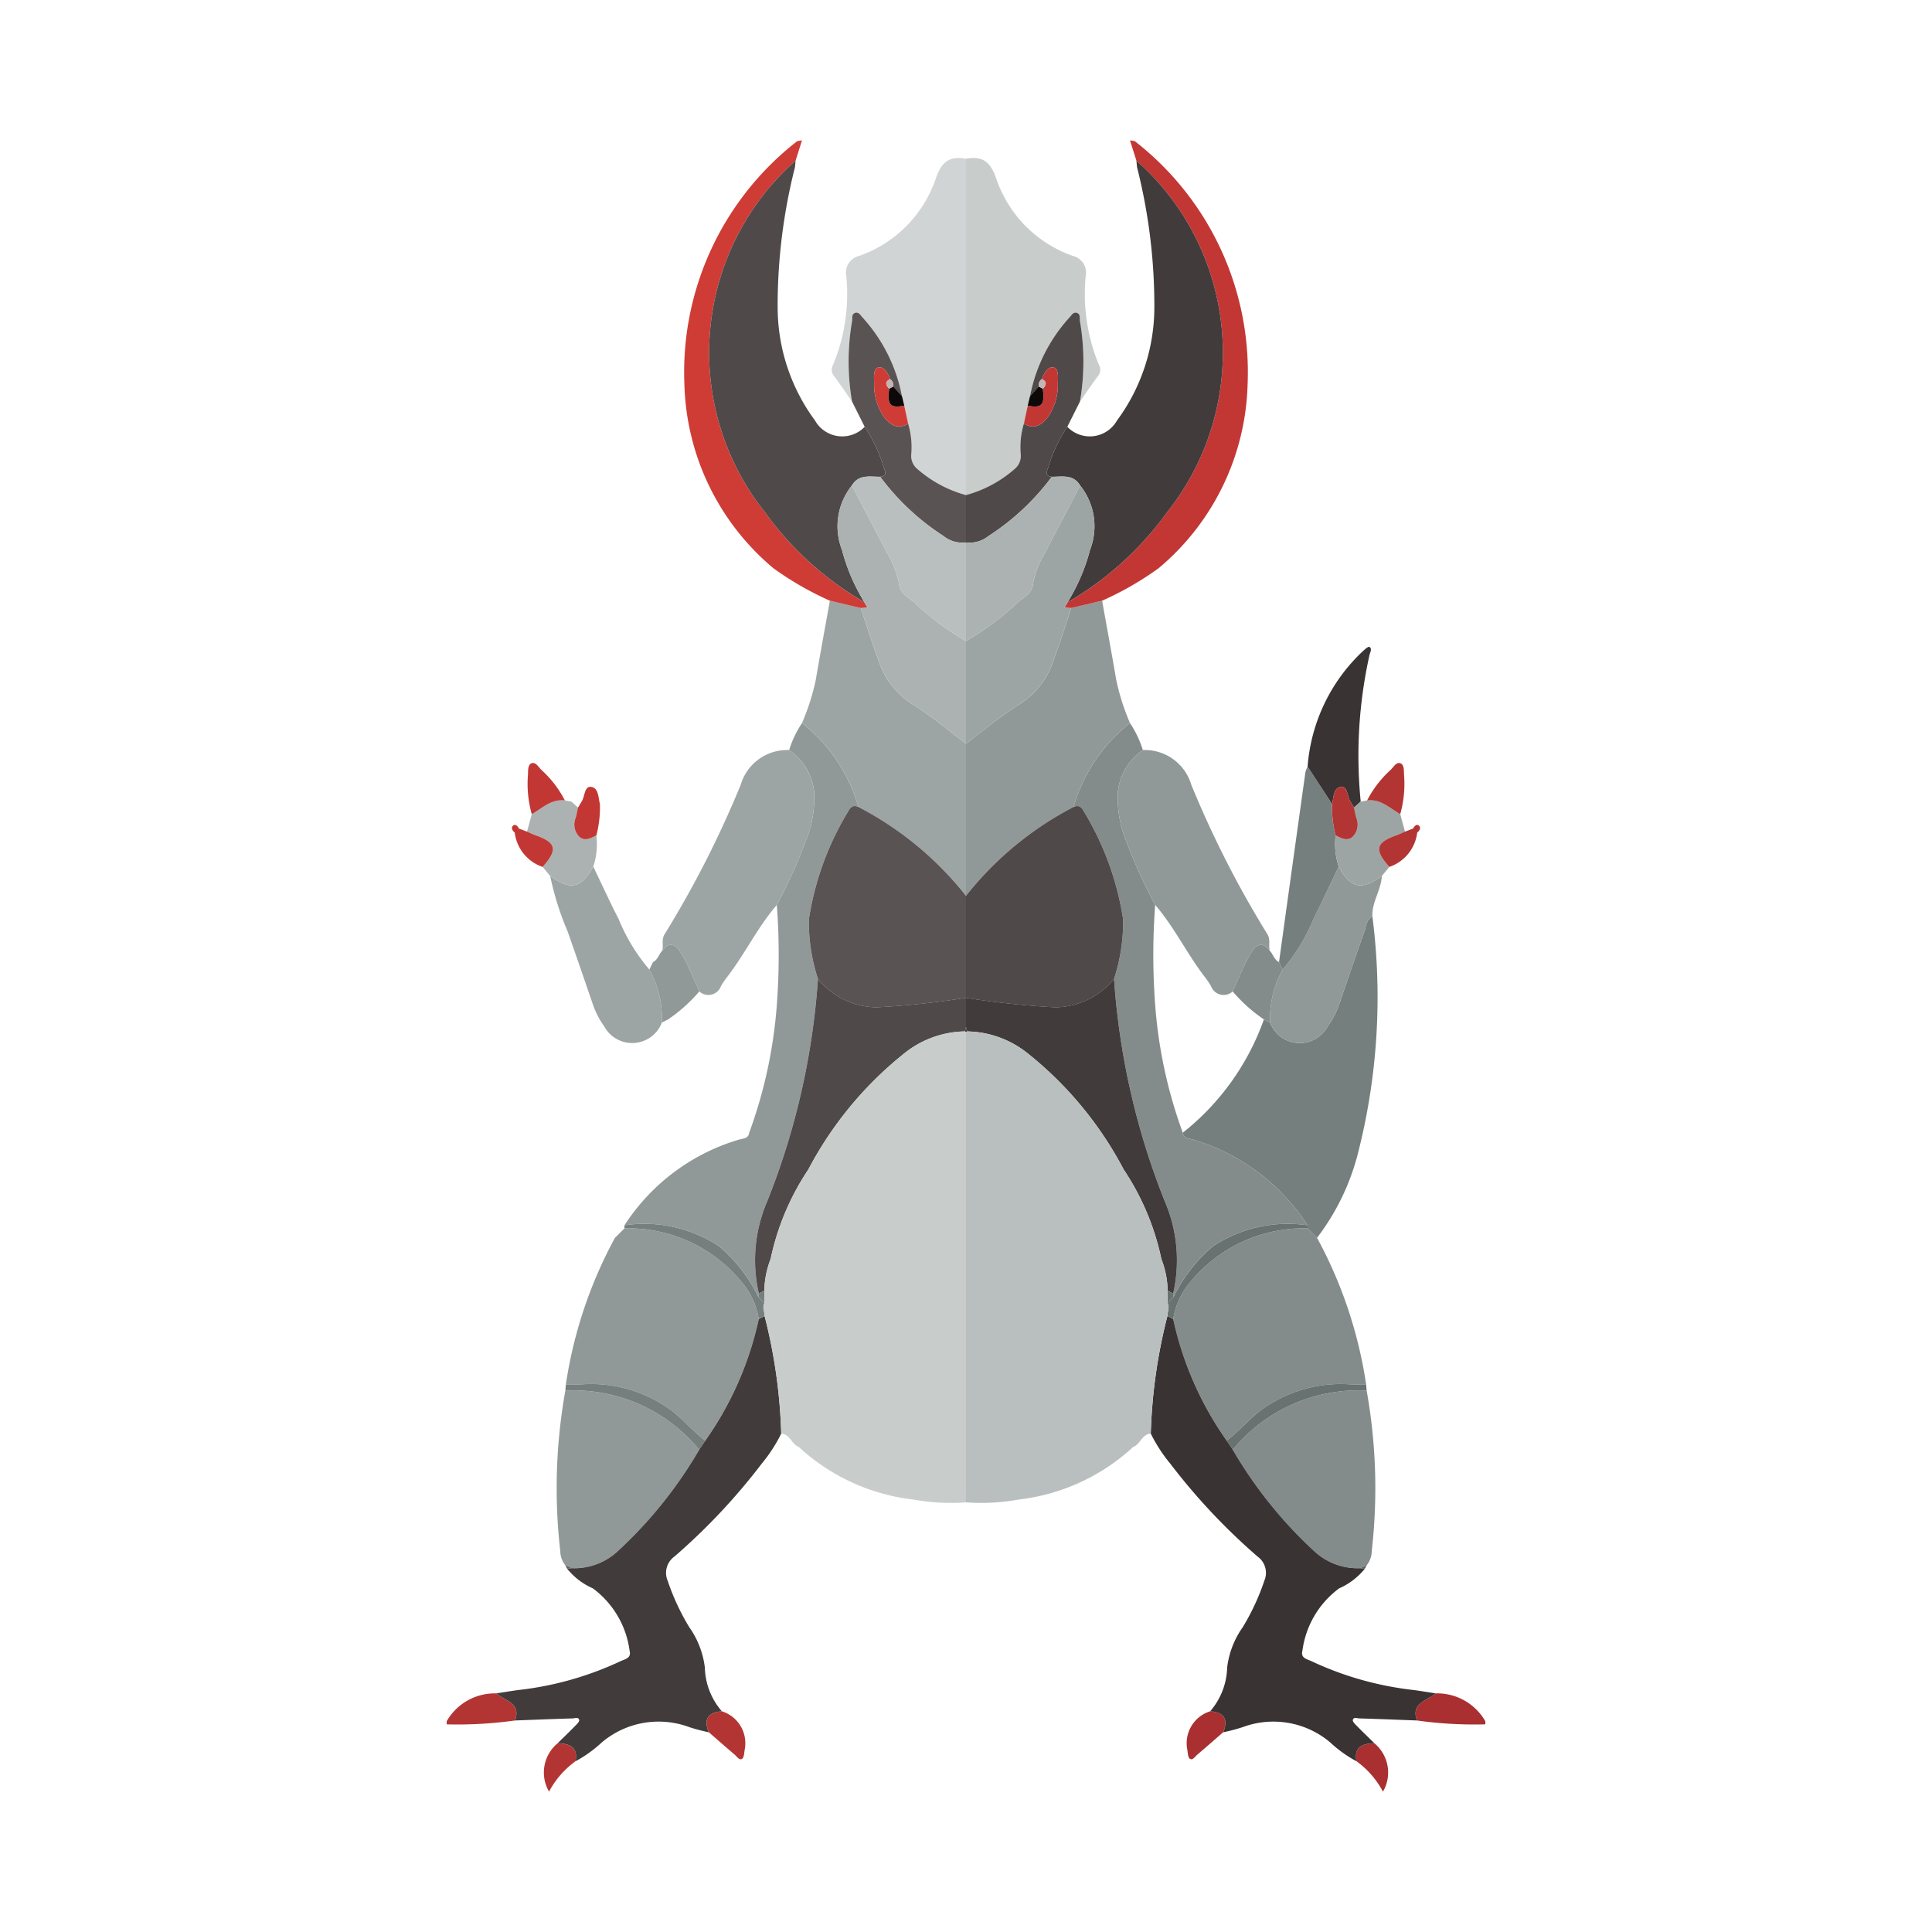<svg xmlns="http://www.w3.org/2000/svg" width="100%" height="100%" viewBox="-2.72 -2.72 37.44 37.44"><path fill="#a92f31" d="M25.102 30.095c-.163.146-.485.183-.363.526a8.023 8.023 0 001.325.075v-.06a1.075 1.075 0 00-.962-.54z"/><path fill="#838c8a" d="M22.62 21.085a2.835 2.835 0 00-2.267 1.033 1.448 1.448 0 00-.337.725 6.44 6.44 0 001.035 2.352c.278-.204.488-.484.786-.669a2.607 2.607 0 011.587-.42c.11.007.22.002.33.002a8.59 8.59 0 00-.951-2.84z"/><path fill="#757f7e" d="M23.723 15.323c-.172.48-.335.964-.501 1.446a1.58 1.58 0 01-.21.397.616.616 0 01-1.12-.071l-.119-.06a4.879 4.879 0 01-1.572 2.196c.013.109.11.11.18.128a3.995 3.995 0 012.237 1.665l.001.06.184.183a4.542 4.542 0 00.779-1.584 12.238 12.238 0 00.294-4.64c-.119.056-.117.181-.153.28z"/><path fill="#838c8a" d="M20.382 19.36c-.071-.018-.168-.02-.181-.129a9.178 9.178 0 01-.544-2.607 12.946 12.946 0 01.009-1.807 10.682 10.682 0 01-.618-1.39 2.242 2.242 0 01-.103-.823 1.133 1.133 0 01.482-.789 2.01 2.01 0 00-.25-.524 3.21 3.21 0 00-1.093 1.628c.089-.039.143-.015.193.073a5.68 5.68 0 01.768 2.105 3.566 3.566 0 01-.176 1.153 14.215 14.215 0 00.978 4.297 2.883 2.883 0 01.167 1.801l.007.067a3.03 3.03 0 01.758-.98 2.627 2.627 0 011.84-.41 3.995 3.995 0 00-2.237-1.666z"/><path fill="#909997" d="M18.084 12.92a3.21 3.21 0 011.093-1.63 4.475 4.475 0 01-.264-.826c-.088-.515-.183-1.029-.275-1.543l-.604.143a.607.607 0 00-.011.05c-.106.313-.203.63-.32.938a1.583 1.583 0 01-.647.864c-.372.226-.707.513-1.056.776v2.948a6.428 6.428 0 012.084-1.72zm2.282-.432a.94.94 0 00-.939-.673 1.133 1.133 0 00-.482.789 2.242 2.242 0 00.103.823 10.682 10.682 0 00.618 1.39c.366.423.608.93.945 1.373a1.747 1.747 0 01.136.197.26.26 0 00.421.106c.11-.237.202-.483.333-.707.08-.136.203-.317.386-.083-.029-.104.02-.213-.047-.32a19.757 19.757 0 01-1.474-2.895z"/><path fill="#838c8a" d="M21.17 25.374a8.445 8.445 0 001.567 1.957 1.238 1.238 0 00.904.338l.124-.055a.457.457 0 00.098-.28 10.704 10.704 0 00-.099-3.106 3.151 3.151 0 00-2.594 1.146z"/><path fill="#c23734" d="M19.288.029c-.024-.023-.072-.02-.11-.029l.124.393a4.967 4.967 0 01.594 6.814 6.224 6.224 0 01-1.928 1.746l-.06.103.126.008q.302-.07.604-.143a6.103 6.103 0 001.094-.629 4.811 4.811 0 001.725-3.562A5.667 5.667 0 0019.288.029z"/><path fill="#909997" d="M23.223 14.074c-.163.338-.318.679-.49 1.013a3.63 3.63 0 01-.597.982 1.96 1.96 0 00-.243 1.026.616.616 0 001.12.071 1.58 1.58 0 00.209-.397c.166-.482.33-.965.501-1.446.036-.099.034-.224.153-.28-.015-.28.17-.514.182-.787-.395.285-.605.239-.835-.182z"/><path fill="#757f7e" d="M23.163 13.47a2.15 2.15 0 01-.07-.609l-.474-.725a.54.54 0 00-.042.112q-.257 1.838-.511 3.676l.07.145a3.63 3.63 0 00.598-.982c.17-.334.326-.675.489-1.013a1.395 1.395 0 01-.06-.605z"/><path fill="#3a3333" d="M23.68 9.909a3.415 3.415 0 00-1.06 2.227l.474.725c.033-.128.025-.318.178-.333.122-.01.114.18.172.278l.075.124.13-.116a8.98 8.98 0 01.17-2.84c.012-.052.057-.124-.002-.158-.021-.013-.095.054-.137.093z"/><path fill="#9da5a4" d="M23.773 12.792l-.125.022-.13.116c.016.067.03.135.047.202a.336.336 0 01-.07.362c-.106.095-.224.031-.332-.025a1.395 1.395 0 00.06.605c.23.42.44.467.835.182l.146-.176c-.298-.332-.266-.472.138-.614.056-.02.11-.047.165-.07l-.092-.338c-.203-.115-.378-.298-.642-.266z"/><path fill="#838c8a" d="M22.066 15.924c-.095-.045-.113-.152-.179-.22-.183-.235-.306-.054-.386.082-.13.224-.224.47-.333.707a3.06 3.06 0 00.605.542l.12.06a1.96 1.96 0 01.243-1.026z"/><path fill="#687271" d="M23.424 24.106a2.607 2.607 0 00-1.588.42c-.297.185-.507.465-.785.67l.119.178a3.151 3.151 0 012.594-1.146l-.01-.12c-.11 0-.22.005-.33-.002z"/><path fill="#b33533" d="M24.228 12.2a2.086 2.086 0 00-.455.592c.264-.032.439.151.642.266a2.173 2.173 0 00.073-.773c-.002-.08.003-.19-.073-.215-.077-.026-.13.076-.187.13zm.542 1.074c-.033-.026-.085.013-.104.062l-.16.06c-.054.023-.108.05-.164.07-.404.142-.436.282-.138.614a.806.806 0 00.54-.665c.05-.04.08-.098.027-.14z"/><path fill="#5e6056" d="M23.73 27.68l.035-.066-.124.055z"/><path fill="#a92f31" d="M20.731 30.443a.648.648 0 00-.44.756c.007.059.013.144.05.166.054.031.099-.046.142-.082.168-.143.334-.289.5-.433.106-.254.019-.387-.252-.407zm2.836.968a1.71 1.71 0 01.513.589.735.735 0 00-.167-.938c-.224.01-.399.066-.346.35z"/><path fill="#413b3b" d="M19.32.542a10.917 10.917 0 01.33 2.689 3.699 3.699 0 01-.724 2.198.605.605 0 01-.963.122 2.97 2.97 0 00-.374.8c-.034.086-.05.156.074.168.2.002.417-.053.549.17a1.262 1.262 0 01.193 1.243 3.723 3.723 0 01-.437 1.02 6.22 6.22 0 001.928-1.745 4.967 4.967 0 00-.594-6.814c.006.05.007.1.017.15z"/><path fill="#c8cccb" d="M17.06 6.082a1.602 1.602 0 01.061-.592l.075-.349.045-.183a3.14 3.14 0 01.772-1.535c.036-.043.076-.109.146-.076.065.03.039.105.05.16a4.591 4.591 0 010 1.553c.115-.164.227-.33.347-.49a.188.188 0 00.02-.22 3.574 3.574 0 01-.257-1.714.333.333 0 00-.247-.396A2.409 2.409 0 0116.588.747C16.473.403 16.31.3 16 .357v6.517a2.378 2.378 0 00.938-.503.328.328 0 00.122-.289z"/><path fill="#4f4949" d="M16.44 7.665a4.7 4.7 0 001.223-1.146c-.124-.012-.108-.082-.074-.167a2.97 2.97 0 01.374-.8l.246-.492a4.591 4.591 0 000-1.552c-.011-.056.015-.13-.05-.161-.07-.033-.11.033-.146.076a3.14 3.14 0 00-.772 1.535l.17-.187a.144.144 0 01.059-.144c.045-.114.116-.256.235-.224.093.026.078.193.075.304a1.093 1.093 0 01-.192.653c-.12.158-.266.248-.467.13a1.602 1.602 0 00-.061.592.328.328 0 01-.122.29 2.378 2.378 0 01-.938.502v.92l.088.002a.575.575 0 00.351-.131z"/><path fill="#41414f" d="M16 17.182v.095l.028-.01a.47.47 0 01-.028-.085z"/><path fill="#3a3333" d="M22.695 29.472c-.08-.04-.214-.055-.176-.201a1.793 1.793 0 01.713-1.211 1.315 1.315 0 00.497-.38l-.088-.01a1.238 1.238 0 01-.904-.34 8.445 8.445 0 01-1.567-1.956l-.12-.179a6.44 6.44 0 01-1.034-2.352l-.112-.061a10.314 10.314 0 00-.323 2.28 2.965 2.965 0 00.376.58 12.03 12.03 0 001.693 1.802.389.389 0 01.131.47 4.467 4.467 0 01-.418.899 1.705 1.705 0 00-.302.78 1.346 1.346 0 01-.33.85c.271.02.358.153.253.407a3.744 3.744 0 00.378-.1 1.705 1.705 0 011.697.297 2.42 2.42 0 00.508.364c-.053-.283.122-.34.346-.35-.114-.112-.23-.223-.342-.338-.032-.032-.082-.081-.075-.112.015-.064.084-.03.128-.03.372.011.743.026 1.115.04-.123-.343.2-.38.363-.526-.14-.02-.278-.044-.417-.063a6.303 6.303 0 01-1.99-.56z"/><path fill="#4f4949" d="M18.869 16.25a3.566 3.566 0 00.176-1.153 5.68 5.68 0 00-.768-2.104c-.05-.09-.104-.113-.193-.074A6.427 6.427 0 0016 14.64v1.977a16.805 16.805 0 001.723.184 1.486 1.486 0 001.146-.55z"/><path fill="#413b3b" d="M17.239 17.728a7.108 7.108 0 011.817 2.216 4.948 4.948 0 01.73 1.733 1.784 1.784 0 01.122.613l.106.058a2.884 2.884 0 00-.167-1.8 14.215 14.215 0 01-.978-4.298 1.486 1.486 0 01-1.146.55A16.805 16.805 0 0116 16.616v.566a.47.47 0 00.028.086 1.928 1.928 0 011.21.46z"/><path fill="#687271" d="M20.78 21.436a3.028 3.028 0 00-.758.979l-.117.115c.048.084-.005.168-.001.252l.112.061a1.448 1.448 0 01.337-.725 2.835 2.835 0 012.266-1.033v-.06a2.627 2.627 0 00-1.84.411z"/><path fill="#687271" d="M19.908 22.29l-.003.24.116-.115-.007-.067z"/><path fill="#9da5a4" d="M17.702 10.052c.118-.309.215-.625.32-.938a.607.607 0 01.012-.05l-.127-.008.06-.103a3.723 3.723 0 00.438-1.02 1.262 1.262 0 00-.193-1.245l-.68 1.301a1.825 1.825 0 00-.235.614c-.021.174-.166.247-.279.336A5.218 5.218 0 0116 9.702v1.99c.35-.263.684-.55 1.056-.776a1.583 1.583 0 00.646-.864z"/><path fill="#b33533" d="M23.519 12.93l-.075-.124c-.058-.097-.05-.289-.172-.278-.153.015-.145.205-.178.333a2.15 2.15 0 00.069.608c.108.056.226.12.332.025a.336.336 0 00.07-.362c-.018-.067-.03-.135-.046-.202z"/><path fill="#b9bfbe" d="M19.905 22.53l.003-.24a1.783 1.783 0 00-.123-.613q.003.897 0 0a4.949 4.949 0 00-.729-1.733 7.108 7.108 0 00-1.817-2.216 1.928 1.928 0 00-1.211-.46l-.028.009v9.117a4.063 4.063 0 001.017-.054 3.933 3.933 0 002.223-1.02c.14-.052.17-.249.34-.257a10.319 10.319 0 01.323-2.281c-.003-.084.05-.168.002-.252z"/><path fill="#abb2b1" d="M17.297 8.603a1.825 1.825 0 01.235-.614l.68-1.3c-.132-.223-.35-.168-.549-.17a4.7 4.7 0 01-1.224 1.146.575.575 0 01-.351.13c-.03.014-.059-.013-.088 0v1.907a5.218 5.218 0 001.018-.763c.113-.089.258-.162.279-.336z"/><path fill="#c23734" d="M17.47 4.627c.11.05.083.116.02.185.039.316-.022.384-.294.33l-.075.348c.2.118.347.028.467-.13a1.093 1.093 0 00.192-.653c.003-.111.018-.278-.075-.304-.119-.032-.19.11-.235.224z"/><path fill="#0e0909" d="M17.41 4.77l-.17.188-.044.183c.273.055.333-.013.293-.329z"/><path fill="#c4b4b4" d="M17.41 4.77l.08.042c.063-.07.09-.134-.02-.185a.144.144 0 00-.06.144z"/><path fill="#b33533" d="M6.898 30.095c.163.146.485.183.363.526a8.023 8.023 0 01-1.325.075v-.06a1.075 1.075 0 01.962-.54z"/><path fill="#909997" d="M9.38 21.085a2.835 2.835 0 012.267 1.033 1.448 1.448 0 01.337.725 6.44 6.44 0 01-1.035 2.352c-.278-.204-.489-.484-.786-.669a2.607 2.607 0 00-1.587-.42c-.11.007-.22.002-.33.002a8.59 8.59 0 01.951-2.84z"/><path fill="#909997" d="M11.618 19.36c.071-.018.168-.02.181-.129a9.178 9.178 0 00.544-2.607 12.946 12.946 0 00-.009-1.807 10.682 10.682 0 00.618-1.39 2.242 2.242 0 00.103-.823 1.133 1.133 0 00-.482-.789 2.01 2.01 0 01.25-.524 3.21 3.21 0 011.093 1.628c-.089-.039-.143-.015-.193.073a5.68 5.68 0 00-.768 2.105 3.566 3.566 0 00.176 1.153 14.215 14.215 0 01-.978 4.297 2.883 2.883 0 00-.167 1.801l-.007.067a3.03 3.03 0 00-.758-.98 2.627 2.627 0 00-1.84-.41 3.995 3.995 0 012.237-1.666z"/><path fill="#9da5a4" d="M13.916 12.92a3.21 3.21 0 00-1.093-1.63 4.475 4.475 0 00.264-.826c.088-.515.183-1.029.275-1.543l.604.143a.607.607 0 01.011.05c.106.313.203.63.32.938a1.583 1.583 0 00.647.864c.372.226.707.513 1.056.776v2.948a6.428 6.428 0 00-2.084-1.72zm-2.282-.432a.94.94 0 01.94-.673 1.133 1.133 0 01.48.789 2.242 2.242 0 01-.101.823 10.682 10.682 0 01-.619 1.39c-.366.423-.608.93-.945 1.373a1.747 1.747 0 00-.136.197.26.26 0 01-.421.106c-.11-.237-.202-.483-.333-.707-.08-.136-.203-.317-.386-.083.029-.104-.02-.213.047-.32a19.757 19.757 0 001.474-2.895z"/><path fill="#909997" d="M10.83 25.374a8.445 8.445 0 01-1.567 1.957 1.238 1.238 0 01-.904.338l-.124-.055a.457.457 0 01-.098-.28 10.704 10.704 0 01.099-3.106 3.151 3.151 0 012.594 1.146z"/><path fill="#cf3c35" d="M12.712.029c.024-.023.072-.02.11-.029l-.124.393a4.967 4.967 0 00-.594 6.814 6.224 6.224 0 001.928 1.746l.06.103-.126.008q-.302-.07-.604-.143a6.103 6.103 0 01-1.094-.629 4.811 4.811 0 01-1.725-3.562A5.667 5.667 0 0112.712.029z"/><path fill="#9da5a4" d="M8.777 14.074c.163.338.318.679.49 1.013a3.63 3.63 0 00.597.982 1.96 1.96 0 01.243 1.026.616.616 0 01-1.12.071 1.58 1.58 0 01-.209-.397c-.166-.482-.33-.965-.501-1.446a5.625 5.625 0 01-.335-1.067c.395.285.605.239.835-.182z"/><path fill="#abb2b1" d="M8.227 12.792l.125.022.13.116c-.016.067-.03.135-.047.202a.336.336 0 00.07.362c.106.095.224.031.332-.025a1.395 1.395 0 01-.06.605c-.23.42-.44.467-.835.182l-.146-.176c.298-.332.266-.472-.138-.614-.056-.02-.11-.047-.165-.07l.092-.338c.203-.115.378-.298.642-.266z"/><path fill="#909997" d="M9.934 15.924c.095-.045.113-.152.179-.22.183-.235.306-.054.386.082.13.224.224.47.333.707a3.06 3.06 0 01-.605.542l-.12.06a1.96 1.96 0 00-.243-1.026z"/><path fill="#757f7e" d="M8.576 24.106a2.607 2.607 0 011.588.42c.297.185.507.465.785.67l-.119.178a3.151 3.151 0 00-2.594-1.146l.01-.12c.11 0 .22.005.33-.002z"/><path fill="#c23734" d="M7.772 12.2a2.086 2.086 0 01.455.592c-.264-.032-.439.151-.642.266a2.173 2.173 0 01-.073-.773c.002-.08-.003-.19.073-.215.077-.026.13.076.187.13zm-.114 1.266c-.056-.02-.11-.047-.165-.07l-.159-.06c-.019-.05-.071-.088-.105-.062-.053.043-.023.101.026.141a.806.806 0 00.54.665c.299-.332.267-.472-.137-.614z"/><path fill="#5e6056" d="M8.27 27.68l-.035-.066.124.055z"/><path fill="#b33533" d="M11.269 30.443a.648.648 0 01.44.756c-.007.059-.013.144-.05.166-.054.031-.099-.046-.142-.082-.168-.143-.334-.289-.5-.433-.106-.254-.019-.387.252-.407zm-2.836.968A1.71 1.71 0 007.92 32a.735.735 0 01.167-.938c.224.01.399.066.346.35z"/><path fill="#4f4949" d="M12.68.542a10.917 10.917 0 00-.33 2.689 3.699 3.699 0 00.724 2.198.605.605 0 00.963.122 2.97 2.97 0 01.374.8c.034.086.05.156-.074.168-.2.002-.417-.053-.549.17a1.262 1.262 0 00-.193 1.243 3.723 3.723 0 00.437 1.02 6.22 6.22 0 01-1.928-1.745 4.967 4.967 0 01.594-6.814c-.006.05-.007.1-.017.15z"/><path fill="#d1d4d4" d="M14.94 6.082a1.602 1.602 0 00-.061-.592l-.075-.349-.045-.183a3.14 3.14 0 00-.772-1.535c-.036-.043-.076-.109-.146-.076-.065.03-.039.105-.05.16a4.591 4.591 0 000 1.553c-.115-.164-.227-.33-.347-.49a.188.188 0 01-.02-.22 3.574 3.574 0 00.257-1.714.333.333 0 01.247-.396A2.409 2.409 0 0015.412.747c.115-.344.278-.447.588-.39v6.517a2.378 2.378 0 01-.938-.503.328.328 0 01-.122-.289z"/><path fill="#5a5353" d="M15.56 7.665a4.7 4.7 0 01-1.223-1.146c.124-.012.108-.082.074-.167a2.97 2.97 0 00-.374-.8l-.246-.492a4.591 4.591 0 010-1.552c.011-.056-.015-.13.05-.161.07-.033.11.033.146.076a3.14 3.14 0 01.772 1.535l-.17-.187a.144.144 0 00-.059-.144c-.045-.114-.116-.256-.235-.224-.093.026-.078.193-.075.304a1.093 1.093 0 00.192.653c.12.158.266.248.467.13a1.602 1.602 0 01.061.592.328.328 0 00.122.29 2.378 2.378 0 00.938.502v.92l-.088.002a.575.575 0 01-.351-.131z"/><path fill="#41414f" d="M16 17.182v.095l-.028-.01a.47.47 0 00.028-.085z"/><path fill="#413b3b" d="M9.306 29.472c.08-.04.213-.055.175-.201a1.793 1.793 0 00-.713-1.211 1.315 1.315 0 01-.497-.38l.088-.01a1.238 1.238 0 00.904-.34 8.445 8.445 0 001.567-1.956l.12-.179a6.44 6.44 0 001.034-2.352l.113-.061a10.314 10.314 0 01.322 2.28 2.965 2.965 0 01-.376.58 12.03 12.03 0 01-1.693 1.802.389.389 0 00-.131.47 4.467 4.467 0 00.418.899 1.705 1.705 0 01.302.78 1.346 1.346 0 00.33.85c-.271.02-.358.153-.253.407a3.744 3.744 0 01-.378-.1 1.705 1.705 0 00-1.697.297 2.42 2.42 0 01-.508.364c.053-.283-.122-.34-.346-.35.114-.112.23-.223.342-.338.032-.032.082-.081.075-.112-.015-.064-.084-.03-.128-.03-.372.011-.743.026-1.115.04.123-.343-.2-.38-.363-.526.14-.02.278-.044.417-.063a6.303 6.303 0 001.99-.56z"/><path fill="#5a5353" d="M13.131 16.25a3.566 3.566 0 01-.176-1.153 5.68 5.68 0 01.768-2.104c.05-.09.104-.113.193-.074A6.427 6.427 0 0116 14.64v1.977a16.805 16.805 0 01-1.723.184 1.486 1.486 0 01-1.146-.55z"/><path fill="#4f4949" d="M14.761 17.728a7.108 7.108 0 00-1.817 2.216 4.948 4.948 0 00-.73 1.733 1.784 1.784 0 00-.122.613l-.106.058a2.884 2.884 0 01.167-1.8 14.215 14.215 0 00.978-4.298 1.486 1.486 0 001.146.55A16.805 16.805 0 0016 16.616v.566a.47.47 0 01-.028.086 1.928 1.928 0 00-1.21.46z"/><path fill="#757f7e" d="M11.22 21.436a3.028 3.028 0 01.758.979l.117.115c-.048.084.005.168.001.252l-.112.061a1.448 1.448 0 00-.337-.725 2.835 2.835 0 00-2.266-1.033v-.06a2.627 2.627 0 011.84.411z"/><path fill="#757f7e" d="M12.092 22.29l.003.24-.116-.115.007-.067z"/><path fill="#abb2b1" d="M14.298 10.052c-.118-.309-.215-.625-.32-.938a.607.607 0 00-.012-.05l.127-.008-.06-.103a3.723 3.723 0 01-.438-1.02 1.262 1.262 0 01.193-1.245l.68 1.301a1.825 1.825 0 01.235.614c.021.174.166.247.279.336A5.218 5.218 0 0016 9.702v1.99c-.35-.263-.684-.55-1.056-.776a1.583 1.583 0 01-.646-.864z"/><path fill="#c23734" d="M8.481 12.93l.075-.124c.058-.097.05-.289.172-.278.153.015.145.205.178.333a2.15 2.15 0 01-.069.608c-.108.056-.226.12-.332.025a.336.336 0 01-.07-.362c.018-.067.03-.135.046-.202z"/><path fill="#c8cccb" d="M15.972 17.267a1.928 1.928 0 00-1.21.46 7.108 7.108 0 00-1.818 2.217 4.949 4.949 0 00-.73 1.733q-.002.898 0 0a1.783 1.783 0 00-.122.613l.003.24c-.048.084.005.168.001.251a10.319 10.319 0 01.323 2.281c.172.01.201.206.34.258a3.933 3.933 0 002.224 1.02 4.063 4.063 0 001.017.054v-9.117z"/><path fill="#b9bfbe" d="M14.703 8.603a1.825 1.825 0 00-.235-.614l-.68-1.3c.132-.223.35-.168.549-.17a4.7 4.7 0 001.224 1.146.575.575 0 00.351.13c.03.014.059-.013.088 0v1.907a5.218 5.218 0 01-1.018-.763c-.113-.089-.258-.162-.279-.336z"/><path fill="#cf3c35" d="M14.53 4.627c-.11.05-.083.116-.02.185-.039.316.022.384.294.33l.075.348c-.2.118-.347.028-.467-.13a1.093 1.093 0 01-.192-.653c-.003-.111-.018-.278.075-.304.119-.032.19.11.235.224z"/><path fill="#0e0909" d="M14.59 4.77l.17.188.044.183c-.273.055-.333-.013-.293-.329z"/><path fill="#c4b4b4" d="M14.59 4.77l-.08.042c-.063-.07-.09-.134.02-.185a.144.144 0 01.06.144z"/></svg>
